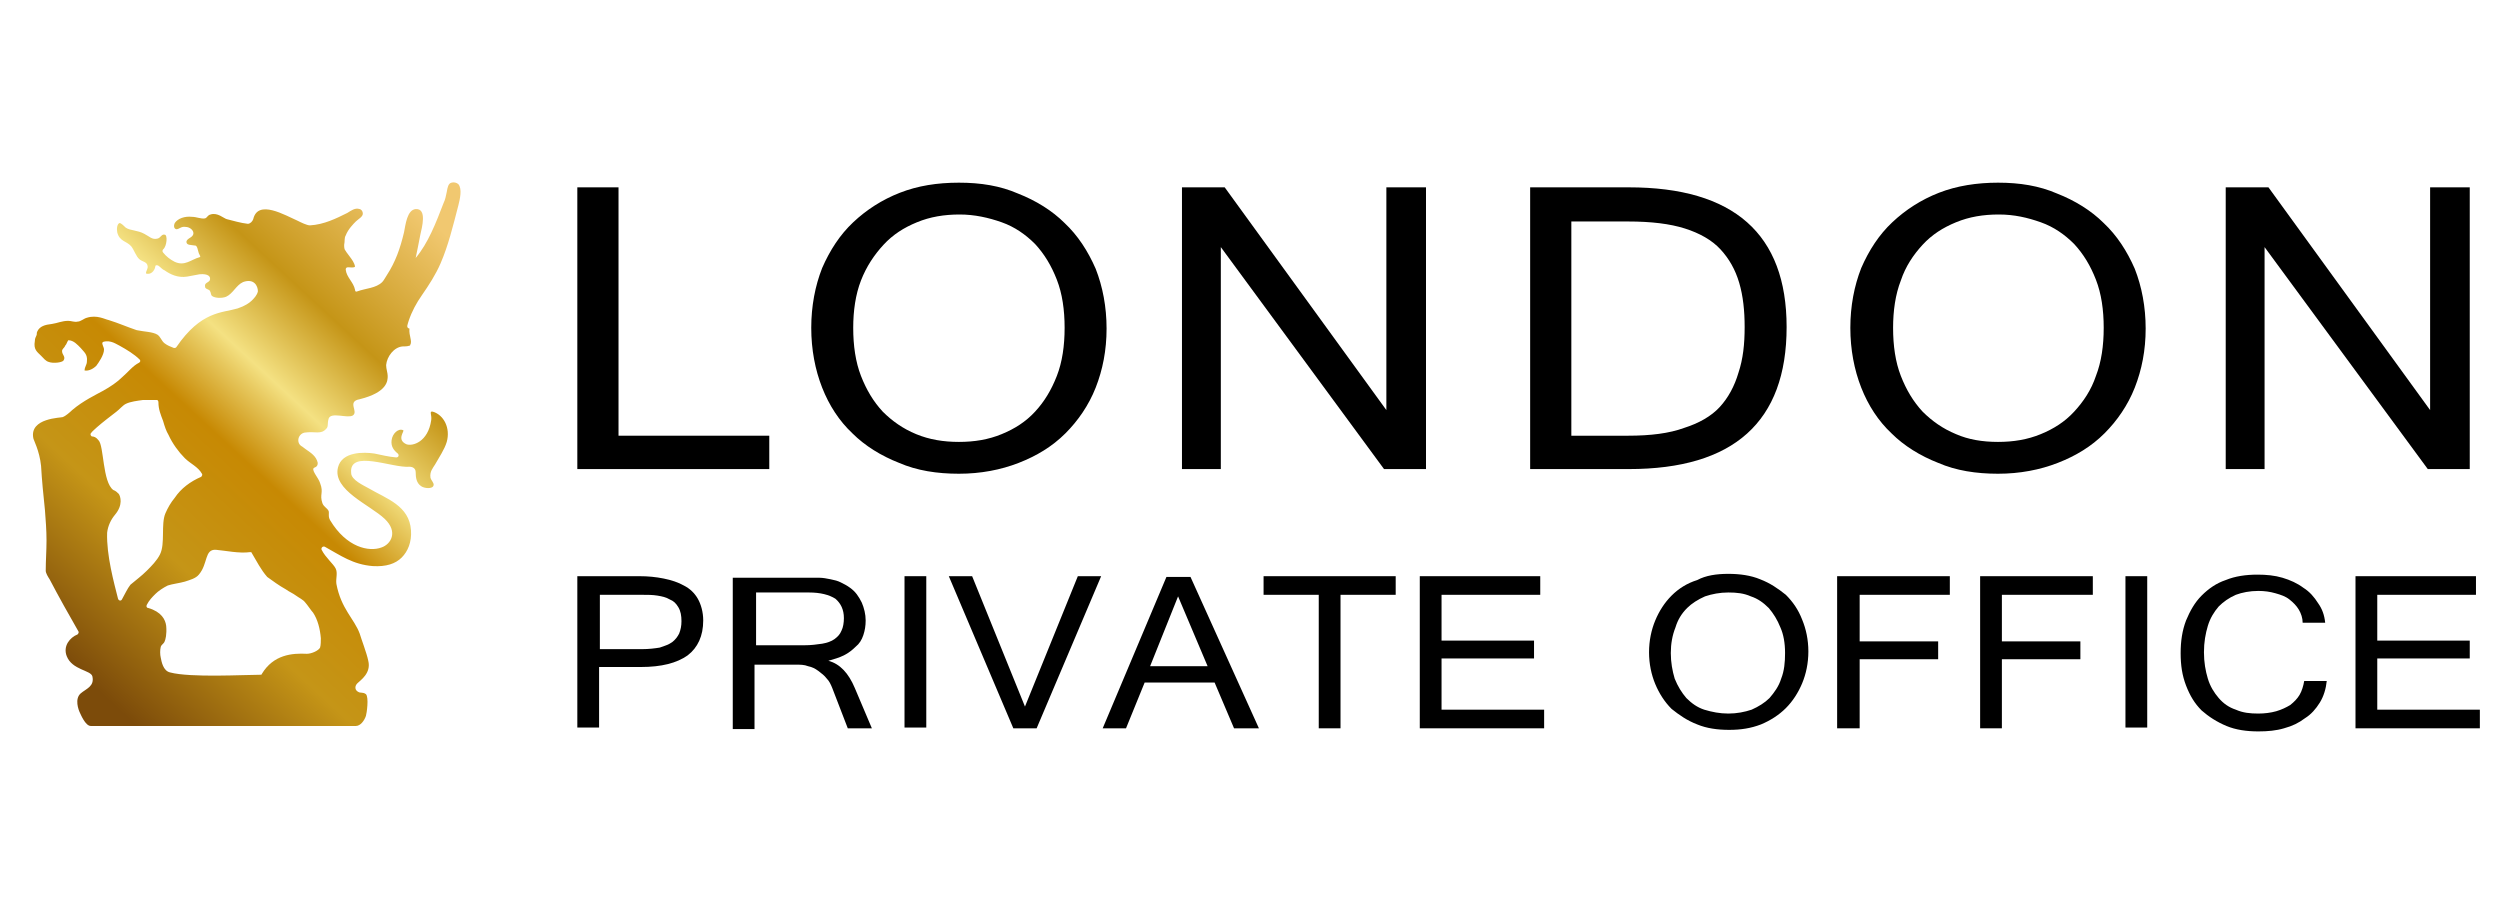 <?xml version="1.0" encoding="UTF-8"?>
<svg width="170px" height="62px" viewBox="0 0 170 62" version="1.1" xmlns="http://www.w3.org/2000/svg" xmlns:xlink="http://www.w3.org/1999/xlink">
    <!-- Generator: Sketch 52.5 (67469) - http://www.bohemiancoding.com/sketch -->
    <title>logo_LPO</title>
    <desc>Created with Sketch.</desc>
    <defs>
        <linearGradient x1="11.667%" y1="99.936%" x2="88.513%" y2="-4.616%" id="linearGradient-1">
            <stop stop-color="#7C4B0A" offset="6.081%"></stop>
            <stop stop-color="#C59517" offset="28.93%"></stop>
            <stop stop-color="#C78903" offset="47.67%"></stop>
            <stop stop-color="#E7C85E" offset="56.42%"></stop>
            <stop stop-color="#F4E182" offset="59.7%"></stop>
            <stop stop-color="#C59517" offset="73.01%"></stop>
            <stop stop-color="#F1C870" offset="94.51%"></stop>
        </linearGradient>
    </defs>
    <g id="logo_LPO" stroke="none" stroke-width="1" fill="none" fill-rule="evenodd">
        <g id="LpoLogo-02-01" transform="translate(2, 12)">
            <polygon id="Path" fill="#000000" points="50.311 19.897 37.258 19.897 37.258 0.739 40.059 0.739 40.059 17.628 50.311 17.628"></polygon>
            <path d="M63.206,0.422 C64.686,0.422 66.007,0.633 67.223,1.161 C68.438,1.636 69.548,2.322 70.394,3.167 C71.292,4.011 71.979,5.067 72.508,6.281 C72.983,7.494 73.247,8.867 73.247,10.344 C73.247,11.822 72.983,13.142 72.508,14.356 C72.032,15.569 71.292,16.625 70.447,17.469 C69.548,18.367 68.491,19 67.276,19.475 C66.06,19.95 64.686,20.214 63.206,20.214 C61.727,20.214 60.353,20.003 59.137,19.475 C57.922,19 56.812,18.314 55.966,17.469 C55.068,16.625 54.381,15.569 53.905,14.356 C53.429,13.142 53.165,11.769 53.165,10.292 C53.165,8.814 53.429,7.442 53.905,6.228 C54.434,5.014 55.121,3.958 56.019,3.114 C56.917,2.269 57.974,1.583 59.19,1.108 C60.405,0.633 61.727,0.422 63.206,0.422 M63.206,18.05 C64.263,18.05 65.215,17.892 66.113,17.522 C67.011,17.153 67.751,16.678 68.385,15.992 C69.02,15.306 69.495,14.514 69.865,13.564 C70.235,12.614 70.394,11.506 70.394,10.292 C70.394,9.078 70.235,7.969 69.865,7.019 C69.495,6.069 69.02,5.278 68.385,4.592 C67.751,3.958 67.011,3.431 66.113,3.114 C65.215,2.797 64.263,2.586 63.259,2.586 C62.202,2.586 61.251,2.744 60.353,3.114 C59.454,3.483 58.714,3.958 58.08,4.644 C57.446,5.331 56.917,6.122 56.547,7.072 C56.178,8.022 56.019,9.131 56.019,10.292 C56.019,11.506 56.178,12.614 56.547,13.564 C56.917,14.514 57.393,15.306 58.027,15.992 C58.661,16.625 59.401,17.153 60.3,17.522 C61.198,17.892 62.149,18.05 63.206,18.05" id="Shape" fill="#000000" fill-rule="nonzero"></path>
            <polygon id="Path" fill="#000000" points="94.968 19.897 92.114 19.897 81.016 4.803 81.016 19.897 78.374 19.897 78.374 0.739 81.28 0.739 92.273 15.886 92.273 0.739 94.968 0.739"></polygon>
            <path d="M119.49,10.239 C119.49,16.678 115.896,19.897 108.761,19.897 L102.05,19.897 L102.05,0.739 L108.761,0.739 C115.896,0.739 119.49,3.906 119.49,10.239 M116.636,10.239 C116.636,9.131 116.53,8.128 116.266,7.231 C116.002,6.333 115.579,5.594 114.997,4.961 C114.416,4.328 113.571,3.853 112.566,3.536 C111.562,3.219 110.294,3.061 108.709,3.061 L104.851,3.061 L104.851,17.628 L108.709,17.628 C110.241,17.628 111.509,17.469 112.514,17.1 C113.518,16.783 114.363,16.308 114.945,15.675 C115.526,15.042 115.949,14.25 116.213,13.353 C116.53,12.403 116.636,11.4 116.636,10.239" id="Shape" fill="#000000" fill-rule="nonzero"></path>
            <path d="M133.864,0.422 C135.344,0.422 136.665,0.633 137.881,1.161 C139.096,1.636 140.206,2.322 141.052,3.167 C141.95,4.011 142.637,5.067 143.166,6.281 C143.641,7.494 143.905,8.867 143.905,10.344 C143.905,11.822 143.641,13.142 143.166,14.356 C142.69,15.569 141.95,16.625 141.104,17.469 C140.206,18.367 139.149,19 137.934,19.475 C136.718,19.95 135.344,20.214 133.864,20.214 C132.384,20.214 131.01,20.003 129.795,19.475 C128.579,19 127.47,18.314 126.624,17.469 C125.726,16.625 125.039,15.569 124.563,14.356 C124.087,13.142 123.823,11.769 123.823,10.292 C123.823,8.814 124.087,7.442 124.563,6.228 C125.091,5.014 125.778,3.958 126.677,3.114 C127.575,2.269 128.632,1.583 129.848,1.108 C131.063,0.633 132.437,0.422 133.864,0.422 M133.864,18.05 C134.921,18.05 135.872,17.892 136.771,17.522 C137.669,17.153 138.409,16.678 139.043,15.992 C139.678,15.306 140.206,14.514 140.523,13.564 C140.893,12.614 141.052,11.506 141.052,10.292 C141.052,9.078 140.893,7.969 140.523,7.019 C140.153,6.069 139.678,5.278 139.043,4.592 C138.409,3.958 137.669,3.431 136.771,3.114 C135.872,2.797 134.974,2.586 133.917,2.586 C132.86,2.586 131.909,2.744 131.01,3.114 C130.112,3.483 129.372,3.958 128.738,4.644 C128.104,5.331 127.575,6.122 127.258,7.072 C126.888,8.022 126.73,9.131 126.73,10.292 C126.73,11.506 126.888,12.614 127.258,13.564 C127.628,14.514 128.104,15.306 128.738,15.992 C129.372,16.625 130.112,17.153 131.01,17.522 C131.856,17.892 132.807,18.05 133.864,18.05" id="Shape" fill="#000000" fill-rule="nonzero"></path>
            <polygon id="Path" fill="#000000" points="165.943 19.897 163.089 19.897 151.991 4.803 151.991 19.897 149.349 19.897 149.349 0.739 152.255 0.739 163.248 15.886 163.248 0.739 165.943 0.739"></polygon>
            <path d="M37.258,27.181 L41.486,27.181 C42.067,27.181 42.596,27.233 43.124,27.339 C43.653,27.444 44.128,27.603 44.498,27.814 C44.921,28.025 45.238,28.342 45.449,28.711 C45.661,29.081 45.819,29.608 45.819,30.189 C45.819,31.244 45.449,32.036 44.762,32.564 C44.022,33.092 42.966,33.356 41.591,33.356 L38.738,33.356 L38.738,37.472 L37.258,37.472 L37.258,27.181 Z M38.738,32.142 L41.644,32.142 C42.12,32.142 42.543,32.089 42.86,32.036 C43.177,31.931 43.494,31.825 43.705,31.667 C43.917,31.508 44.075,31.297 44.181,31.086 C44.287,30.822 44.34,30.558 44.34,30.242 C44.34,29.872 44.287,29.556 44.128,29.292 C43.97,29.028 43.811,28.869 43.547,28.764 C43.283,28.606 43.018,28.553 42.701,28.5 C42.384,28.447 42.014,28.447 41.644,28.447 L38.791,28.447 L38.791,32.142 L38.738,32.142 Z" id="Shape" fill="#000000" fill-rule="nonzero"></path>
            <path d="M57.287,37.525 L55.649,37.525 L54.592,34.781 C54.486,34.517 54.381,34.306 54.222,34.147 C54.064,33.936 53.852,33.778 53.641,33.619 C53.429,33.461 53.218,33.356 52.954,33.303 C52.69,33.197 52.425,33.197 52.108,33.197 L49.307,33.197 L49.307,37.578 L47.828,37.578 L47.828,27.286 L52.848,27.286 C53.165,27.286 53.429,27.286 53.694,27.286 C53.958,27.286 54.222,27.339 54.486,27.392 C54.751,27.444 54.962,27.497 55.173,27.603 C55.385,27.708 55.596,27.814 55.808,27.972 C56.178,28.236 56.389,28.553 56.6,28.975 C56.759,29.344 56.865,29.767 56.865,30.189 C56.865,30.558 56.812,30.875 56.706,31.192 C56.6,31.508 56.442,31.772 56.178,31.983 C55.966,32.194 55.702,32.406 55.385,32.564 C55.068,32.722 54.698,32.828 54.328,32.933 C55.121,33.144 55.702,33.778 56.125,34.781 L57.287,37.525 Z M49.307,31.878 L52.69,31.878 C53.165,31.878 53.535,31.825 53.905,31.772 C54.222,31.719 54.539,31.614 54.751,31.456 C54.962,31.297 55.121,31.139 55.226,30.875 C55.332,30.664 55.385,30.347 55.385,30.031 C55.385,29.45 55.173,29.028 54.803,28.711 C54.381,28.447 53.799,28.289 53.007,28.289 L49.413,28.289 L49.413,31.878 L49.307,31.878 Z" id="Shape" fill="#000000" fill-rule="nonzero"></path>
            <rect id="Rectangle" fill="#000000" x="59.507" y="27.181" width="1.48" height="10.292"></rect>
            <polygon id="Path" fill="#000000" points="72.878 27.181 68.491 37.525 66.906 37.525 62.519 27.181 64.105 27.181 67.698 36.047 71.292 27.181"></polygon>
            <path d="M83.606,37.525 L81.915,37.525 L80.593,34.411 L75.837,34.411 L74.569,37.525 L72.983,37.525 L77.317,27.233 L78.955,27.233 L83.606,37.525 Z M80.118,33.303 L78.109,28.553 L76.207,33.303 L80.118,33.303 Z" id="Shape" fill="#000000" fill-rule="nonzero"></path>
            <polygon id="Path" fill="#000000" points="92.907 28.447 89.155 28.447 89.155 37.525 87.675 37.525 87.675 28.447 83.923 28.447 83.923 27.181 92.907 27.181"></polygon>
            <polygon id="Path" fill="#000000" points="103.001 37.525 94.545 37.525 94.545 27.181 102.737 27.181 102.737 28.447 96.025 28.447 96.025 31.561 102.314 31.561 102.314 32.775 96.025 32.775 96.025 36.258 103.001 36.258"></polygon>
            <path d="M115.526,27.022 C116.319,27.022 117.059,27.128 117.693,27.392 C118.38,27.656 118.908,28.025 119.437,28.447 C119.912,28.922 120.282,29.45 120.547,30.136 C120.811,30.769 120.969,31.508 120.969,32.3 C120.969,33.092 120.811,33.831 120.547,34.464 C120.282,35.097 119.912,35.678 119.437,36.153 C118.961,36.628 118.38,36.997 117.746,37.261 C117.059,37.525 116.372,37.631 115.579,37.631 C114.786,37.631 114.046,37.525 113.412,37.261 C112.725,36.997 112.197,36.628 111.668,36.206 C111.192,35.731 110.822,35.15 110.558,34.517 C110.294,33.883 110.135,33.144 110.135,32.353 C110.135,31.561 110.294,30.822 110.558,30.189 C110.822,29.556 111.192,28.975 111.668,28.5 C112.144,28.025 112.725,27.656 113.412,27.444 C113.993,27.128 114.733,27.022 115.526,27.022 M115.526,36.522 C116.107,36.522 116.636,36.417 117.111,36.258 C117.587,36.047 118.01,35.783 118.327,35.467 C118.644,35.097 118.961,34.675 119.12,34.147 C119.331,33.619 119.384,33.039 119.384,32.406 C119.384,31.719 119.278,31.139 119.067,30.664 C118.855,30.136 118.591,29.714 118.274,29.344 C117.904,28.975 117.534,28.711 117.059,28.553 C116.583,28.342 116.107,28.289 115.526,28.289 C114.945,28.289 114.416,28.394 113.941,28.553 C113.465,28.764 113.042,29.028 112.725,29.344 C112.355,29.714 112.091,30.136 111.932,30.664 C111.721,31.192 111.615,31.772 111.615,32.406 C111.615,33.039 111.721,33.619 111.879,34.147 C112.091,34.675 112.355,35.097 112.672,35.467 C113.042,35.836 113.412,36.1 113.888,36.258 C114.416,36.417 114.945,36.522 115.526,36.522" id="Shape" fill="#000000" fill-rule="nonzero"></path>
            <polygon id="Path" fill="#000000" points="130.588 28.447 124.457 28.447 124.457 31.614 129.795 31.614 129.795 32.828 124.457 32.828 124.457 37.525 122.925 37.525 122.925 27.181 130.588 27.181"></polygon>
            <polygon id="Path" fill="#000000" points="140.312 28.447 134.128 28.447 134.128 31.614 139.466 31.614 139.466 32.828 134.128 32.828 134.128 37.525 132.649 37.525 132.649 27.181 140.312 27.181"></polygon>
            <rect id="Rectangle" fill="#000000" x="142.531" y="27.181" width="1.48" height="10.292"></rect>
            <path d="M156.113,30.347 L154.581,30.347 C154.581,30.031 154.475,29.714 154.316,29.45 C154.158,29.186 153.947,28.975 153.682,28.764 C153.418,28.553 153.101,28.447 152.731,28.342 C152.361,28.236 151.991,28.183 151.568,28.183 C150.987,28.183 150.459,28.289 150.036,28.447 C149.56,28.658 149.19,28.922 148.873,29.239 C148.556,29.608 148.292,30.031 148.133,30.558 C147.975,31.086 147.869,31.667 147.869,32.353 C147.869,33.039 147.975,33.619 148.133,34.147 C148.292,34.675 148.556,35.097 148.873,35.467 C149.19,35.836 149.56,36.1 150.036,36.258 C150.511,36.469 150.987,36.522 151.568,36.522 C151.991,36.522 152.414,36.469 152.784,36.364 C153.154,36.258 153.471,36.1 153.735,35.942 C153.999,35.731 154.211,35.519 154.369,35.256 C154.528,34.992 154.634,34.622 154.686,34.306 L156.219,34.306 C156.166,34.833 156.008,35.361 155.743,35.783 C155.479,36.206 155.162,36.575 154.739,36.839 C154.316,37.156 153.894,37.367 153.312,37.525 C152.784,37.683 152.203,37.736 151.568,37.736 C150.776,37.736 150.036,37.631 149.402,37.367 C148.767,37.103 148.186,36.733 147.71,36.311 C147.235,35.836 146.918,35.308 146.653,34.622 C146.389,33.936 146.284,33.25 146.284,32.406 C146.284,31.614 146.389,30.875 146.653,30.189 C146.918,29.556 147.235,28.975 147.71,28.5 C148.186,28.025 148.715,27.656 149.349,27.444 C149.983,27.181 150.723,27.075 151.516,27.075 C152.097,27.075 152.678,27.128 153.207,27.286 C153.735,27.444 154.211,27.656 154.634,27.972 C155.056,28.236 155.373,28.606 155.638,29.028 C155.902,29.397 156.06,29.819 156.113,30.347" id="Path" fill="#000000"></path>
            <polygon id="Path" fill="#000000" points="166.63 37.525 158.174 37.525 158.174 27.181 166.366 27.181 166.366 28.447 159.654 28.447 159.654 31.561 165.943 31.561 165.943 32.775 159.654 32.775 159.654 36.258 166.63 36.258"></polygon>
            <path d="M25.79,9.817 C26.001,9.183 26.318,8.603 26.688,8.075 C27.164,7.389 27.64,6.65 27.957,5.911 C28.485,4.697 28.802,3.378 29.172,1.953 C29.278,1.531 29.436,0.844 29.172,0.528 C29.066,0.422 28.855,0.369 28.697,0.422 C28.485,0.475 28.432,0.739 28.379,1.056 C28.327,1.319 28.274,1.583 28.168,1.794 C27.64,3.167 27.111,4.539 26.266,5.542 C26.371,5.014 26.477,4.539 26.583,3.958 C26.688,3.483 27.058,2.164 26.266,2.217 C25.684,2.269 25.578,3.272 25.473,3.8 C25.209,4.908 24.891,5.806 24.31,6.703 C24.204,6.861 24.099,7.072 23.993,7.178 C23.57,7.6 22.883,7.6 22.302,7.811 C22.196,7.864 22.143,7.811 22.143,7.706 C22.038,7.178 21.562,6.861 21.509,6.333 C21.509,6.228 21.562,6.175 21.668,6.175 C21.826,6.175 22.091,6.228 22.143,6.122 C22.091,5.858 21.932,5.647 21.773,5.436 C21.668,5.278 21.562,5.172 21.509,5.067 C21.403,4.961 21.403,4.803 21.403,4.644 C21.456,4.433 21.403,4.169 21.509,4.011 C21.668,3.589 22.038,3.219 22.196,3.061 C22.355,2.903 22.672,2.744 22.672,2.533 C22.672,2.322 22.513,2.217 22.46,2.217 C22.143,2.111 21.879,2.322 21.615,2.481 C20.875,2.85 20.029,3.272 19.078,3.325 C18.867,3.325 18.444,3.114 18.233,3.008 C17.387,2.639 15.537,1.531 15.22,2.903 C15.167,3.061 15.009,3.219 14.85,3.219 C14.375,3.167 13.846,3.008 13.423,2.903 C13.212,2.85 12.789,2.428 12.314,2.586 C12.102,2.639 12.102,2.797 11.944,2.85 C11.679,2.903 11.362,2.744 11.045,2.744 C10.57,2.692 10.094,2.85 9.883,3.167 C9.83,3.272 9.777,3.536 9.988,3.589 C10.2,3.589 10.305,3.378 10.622,3.431 C10.887,3.431 11.151,3.642 11.151,3.853 C11.151,4.169 10.728,4.169 10.675,4.433 C10.675,4.697 10.992,4.644 11.257,4.697 C11.309,4.697 11.309,4.697 11.362,4.75 C11.468,4.908 11.468,5.172 11.574,5.331 C11.574,5.383 11.679,5.436 11.574,5.489 C10.992,5.647 10.57,6.122 9.883,5.806 C9.566,5.647 9.301,5.436 9.09,5.172 C9.037,5.119 9.037,5.014 9.09,4.961 C9.354,4.75 9.407,3.958 9.196,3.958 C8.984,3.906 8.931,4.169 8.72,4.222 C8.35,4.328 8.139,4.064 7.822,3.906 C7.346,3.642 6.87,3.694 6.553,3.483 C6.447,3.378 6.236,3.167 6.13,3.167 C5.972,3.219 5.919,3.536 5.972,3.8 C6.13,4.433 6.606,4.381 6.923,4.75 C7.134,5.014 7.24,5.436 7.504,5.647 C7.716,5.806 7.98,5.806 8.033,6.069 C8.086,6.281 7.927,6.386 7.927,6.597 C8.244,6.703 8.509,6.439 8.561,6.122 C8.561,6.017 8.667,6.017 8.773,6.069 C8.931,6.175 9.037,6.333 9.196,6.386 C9.566,6.65 10.094,6.914 10.728,6.808 C10.992,6.756 11.257,6.703 11.574,6.65 C12.155,6.597 12.366,6.808 12.261,7.072 C12.155,7.231 11.891,7.231 11.944,7.494 C11.944,7.653 12.155,7.653 12.261,7.758 C12.366,7.917 12.314,8.022 12.419,8.128 C12.631,8.286 13.106,8.286 13.371,8.181 C13.846,7.969 14.058,7.389 14.533,7.178 C15.273,6.914 15.537,7.442 15.537,7.811 C15.484,8.075 15.273,8.286 15.115,8.444 C14.956,8.603 14.639,8.814 14.163,8.972 C13.106,9.289 11.679,9.131 9.988,11.611 C9.935,11.664 9.883,11.664 9.83,11.664 C9.566,11.558 9.407,11.506 9.196,11.347 C8.984,11.189 8.931,10.925 8.72,10.767 C8.403,10.556 7.769,10.556 7.293,10.45 C6.659,10.239 6.078,9.975 5.391,9.764 C5.126,9.711 4.598,9.394 3.911,9.606 C3.699,9.658 3.488,9.869 3.277,9.869 C3.065,9.922 2.854,9.817 2.642,9.817 C2.22,9.817 1.903,9.975 1.533,10.028 C1.057,10.081 0.687,10.186 0.528,10.556 C0.476,10.661 0.528,10.714 0.476,10.819 C0.423,10.925 0.37,11.031 0.37,11.189 C0.264,11.769 0.528,11.928 0.793,12.192 C0.951,12.35 1.11,12.561 1.321,12.614 C1.585,12.719 2.22,12.667 2.325,12.508 C2.484,12.244 2.22,12.139 2.22,11.875 C2.22,11.717 2.378,11.664 2.431,11.506 C2.537,11.4 2.537,11.294 2.642,11.136 C3.012,11.136 3.277,11.453 3.488,11.664 C3.699,11.928 3.964,12.086 3.911,12.561 C3.911,12.825 3.752,12.931 3.752,13.194 C4.069,13.247 4.386,13.036 4.545,12.878 C4.703,12.667 5.073,12.139 5.073,11.769 C5.073,11.611 4.915,11.4 4.968,11.294 C5.021,11.189 5.391,11.189 5.549,11.242 C5.76,11.294 5.919,11.4 6.13,11.506 C6.606,11.769 7.134,12.086 7.504,12.456 C7.557,12.508 7.557,12.614 7.452,12.667 C7.029,12.878 6.712,13.3 6.342,13.617 C5.972,13.986 5.496,14.303 5.021,14.567 C4.545,14.831 3.647,15.253 2.907,15.886 C2.748,16.044 2.431,16.308 2.272,16.361 C2.167,16.414 1.71251902e-14,16.414 0.264,17.786 C0.264,17.892 0.687,18.631 0.793,19.686 C0.846,20.636 0.951,21.692 1.057,22.694 C1.11,23.381 1.163,24.067 1.163,24.753 C1.163,25.439 1.11,26.125 1.11,26.811 C1.11,26.969 1.268,27.233 1.374,27.392 C2.008,28.606 2.695,29.819 3.329,30.928 C3.382,30.981 3.329,31.086 3.277,31.139 C2.748,31.35 2.272,31.931 2.537,32.617 C2.907,33.567 4.175,33.567 4.281,33.989 C4.439,34.675 3.858,34.833 3.488,35.15 C3.065,35.519 3.329,36.258 3.435,36.469 C3.488,36.575 3.805,37.367 4.175,37.367 L22.196,37.367 C22.513,37.367 22.778,36.997 22.883,36.681 C22.936,36.522 23.095,35.414 22.883,35.203 C22.672,35.044 22.513,35.15 22.355,35.044 C22.143,34.939 22.091,34.675 22.302,34.464 C22.513,34.253 23.253,33.778 23.042,32.933 C22.936,32.406 22.566,31.456 22.46,31.086 C22.091,30.083 21.192,29.397 20.875,27.708 C20.822,27.339 20.981,26.969 20.822,26.653 C20.664,26.336 20.135,25.914 19.871,25.386 C19.818,25.281 19.924,25.122 20.082,25.175 C21.139,25.756 21.985,26.389 23.359,26.494 C24.257,26.547 24.891,26.336 25.314,25.914 C25.737,25.492 26.001,24.858 25.948,24.067 C25.843,22.378 24.257,21.903 23.095,21.217 C22.725,21.006 21.879,20.636 21.879,20.161 C21.721,18.525 24.68,19.844 25.843,19.739 C26.054,19.739 26.266,19.844 26.266,20.108 C26.266,20.478 26.318,20.847 26.635,21.058 C26.847,21.217 27.428,21.269 27.481,21.006 C27.534,20.847 27.322,20.689 27.27,20.478 C27.217,20.056 27.428,19.844 27.587,19.581 C27.851,19.106 28.221,18.578 28.379,18.05 C28.644,17.1 28.168,16.203 27.428,15.992 C27.164,15.939 27.375,16.203 27.322,16.572 C27.111,18.05 26.054,18.367 25.631,18.208 C24.944,17.892 25.526,17.311 25.42,17.258 C25.103,17.1 24.68,17.469 24.627,17.944 C24.574,18.367 24.786,18.631 25.05,18.842 C25.156,18.947 25.103,19.106 24.944,19.106 C24.363,19.053 23.993,18.947 23.465,18.842 C22.778,18.736 21.245,18.683 20.981,19.792 C20.611,21.322 23.147,22.325 24.152,23.275 C25.103,24.172 24.574,25.017 23.94,25.228 C23.095,25.544 21.562,25.228 20.452,23.381 C20.294,23.117 20.399,22.906 20.347,22.747 C20.241,22.536 20.029,22.483 19.924,22.219 C19.712,21.586 20.029,21.533 19.765,20.847 C19.659,20.478 19.078,19.897 19.395,19.792 C19.554,19.739 19.607,19.633 19.607,19.475 C19.501,19 19.131,18.789 18.761,18.525 C18.708,18.472 18.603,18.419 18.55,18.367 C18.127,18.156 18.233,17.522 18.708,17.417 C19.448,17.311 19.818,17.575 20.188,17.153 C20.347,16.994 20.241,16.836 20.347,16.467 C20.505,15.992 21.615,16.467 21.985,16.256 C22.408,15.992 21.562,15.306 22.46,15.147 C24.363,14.672 24.363,13.881 24.363,13.564 C24.363,13.353 24.257,13.089 24.257,12.825 C24.31,12.244 24.786,11.611 25.367,11.558 C25.526,11.558 25.684,11.558 25.843,11.506 C25.896,11.506 25.896,11.453 25.896,11.453 C26.054,11.189 25.79,10.819 25.843,10.344 C25.578,10.292 25.737,10.028 25.79,9.817 Z M6.289,28.764 C6.236,28.869 6.078,28.869 6.025,28.711 C5.76,27.656 5.232,25.756 5.285,24.225 C5.338,23.75 5.549,23.328 5.813,23.011 C6.395,22.325 6.183,21.744 6.078,21.586 C5.972,21.481 5.866,21.375 5.708,21.322 C4.968,20.794 5.073,18.314 4.703,17.944 C4.545,17.733 4.386,17.681 4.281,17.681 C4.175,17.681 4.122,17.522 4.175,17.469 C4.281,17.311 4.439,17.206 4.598,17.047 C5.021,16.678 5.443,16.361 5.919,15.992 C6.13,15.833 6.342,15.569 6.553,15.464 C6.87,15.306 7.346,15.253 7.716,15.2 C8.033,15.2 8.35,15.2 8.667,15.2 C8.72,15.2 8.773,15.253 8.773,15.358 C8.773,15.833 8.931,16.203 9.09,16.625 C9.196,16.994 9.301,17.311 9.46,17.575 C9.724,18.156 10.147,18.736 10.57,19.158 C10.94,19.528 11.468,19.739 11.732,20.214 C11.785,20.267 11.732,20.372 11.679,20.425 C10.94,20.742 10.305,21.217 9.883,21.85 C9.618,22.167 9.407,22.536 9.248,22.906 C8.931,23.644 9.248,24.964 8.878,25.703 C8.667,26.125 8.297,26.494 7.98,26.811 C7.61,27.181 7.24,27.444 6.87,27.761 C6.659,28.025 6.5,28.394 6.289,28.764 Z M17.44,28.078 C17.651,28.236 17.916,28.342 18.127,28.5 C18.338,28.658 18.603,28.764 18.761,28.975 C18.867,29.081 19.184,29.556 19.29,29.661 C19.607,30.136 19.765,30.769 19.818,31.403 C19.818,31.561 19.818,31.878 19.765,32.036 C19.659,32.247 19.184,32.458 18.867,32.458 C17.863,32.406 16.594,32.511 15.802,33.831 C15.802,33.883 15.749,33.883 15.696,33.883 C14.639,33.883 10.94,34.094 9.566,33.725 C9.09,33.619 8.984,32.986 8.931,32.722 C8.878,32.511 8.878,32.194 8.931,31.983 C8.984,31.825 9.143,31.772 9.196,31.614 C9.248,31.508 9.354,31.139 9.301,30.558 C9.248,30.136 8.984,29.608 8.086,29.344 C7.98,29.344 7.927,29.239 7.98,29.133 C8.139,28.817 8.35,28.606 8.561,28.394 C8.773,28.183 9.09,27.972 9.407,27.814 C9.724,27.708 10.2,27.656 10.57,27.55 C10.887,27.444 11.309,27.339 11.521,27.075 C12.155,26.336 11.891,25.333 12.684,25.386 C13.318,25.439 14.269,25.65 15.009,25.544 C15.062,25.544 15.115,25.544 15.115,25.597 C15.432,26.125 15.749,26.758 16.172,27.233 C16.541,27.497 16.964,27.814 17.44,28.078 Z" id="Shape" fill="url(#linearGradient-1)"></path>
        </g>
    </g>
</svg>